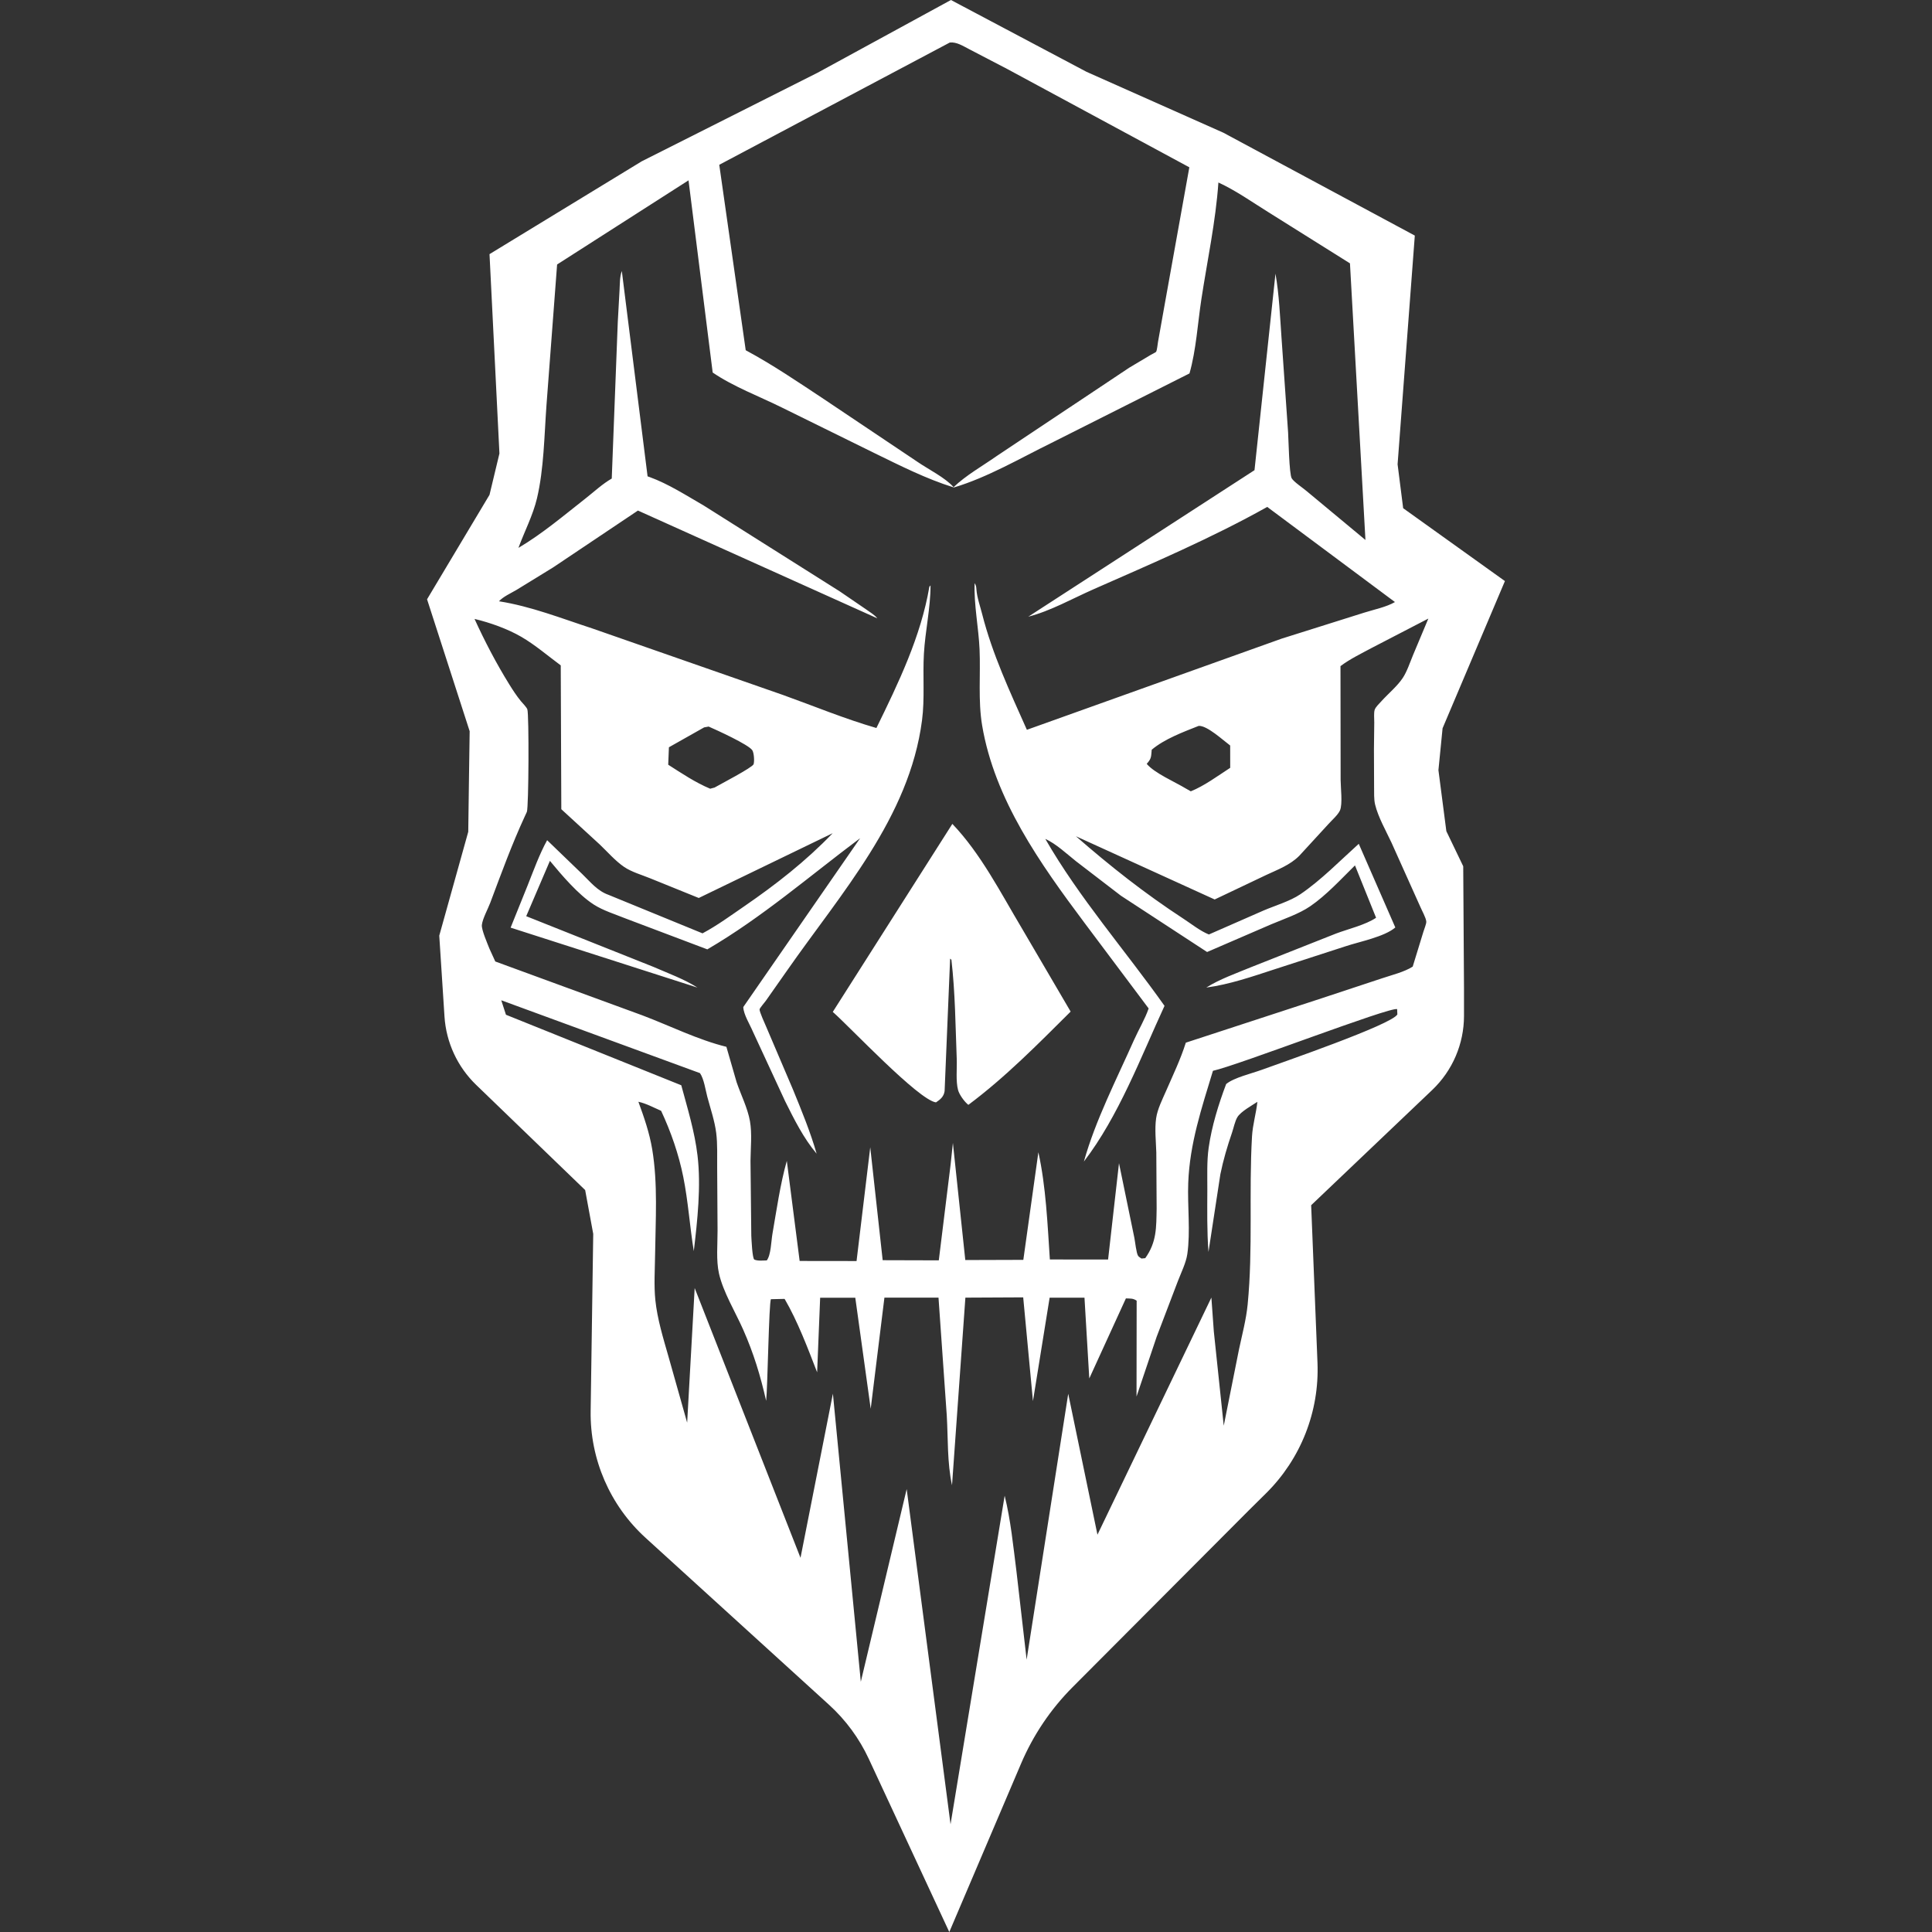 <?xml version="1.0" encoding="UTF-8"?>
<svg id="Layer_2" data-name="Layer 2" xmlns="http://www.w3.org/2000/svg" viewBox="0 0 1850 1850">
  <rect x="0" y="0" width="1850" height="1850" fill="#333333" stroke="none"/>
  <defs>
    <style>
      .cls-1 {
        fill: none;
      }

      .cls-2 {
        fill: #fff;
      }
    </style>
  </defs>
  <g id="Layer_1-2" data-name="Layer 1">
    <g>
      <g>
        <path class="cls-2" d="M1384.95,795.82l-7.57-58.37,3.97-40.1,59.7-140.94-97.44-69.78-5.34-42.05,16.49-219-183.36-98.52-131.02-58.3L910.58,0l-127.63,69.61-168.45,84.85-145.76,88.89,9.5,190.89-9.5,39.58-59.81,100.03,40.8,126.33-.64,43.73-.71,52.57-27.76,99.45,5,77.43c1.6,24.84,12.42,48.19,30.34,65.48l104.36,100.7,7.73,41.98-2.47,169.63c-.67,46.15,18.49,90.37,52.63,121.44l175.66,159.86c15.99,14.55,28.91,32.14,38.03,51.74l77.1,165.83,68.75-161.34c11.64-27.3,28.38-52.14,49.33-73.16l168.97-169.52,16.31-16.14c33.22-32.87,51.08-78.2,49.21-124.9l-6.06-150.89,115.95-110.39c19.41-18.48,30.4-44.12,30.4-70.92v-26.63l-.74-116.63-16.18-33.65ZM1207.81,1024.54c-9.27,3.41-26.37,7.37-33.71,13.52-7.32,19.45-13.81,40.32-16.73,60.95-1.84,12.99-1.23,26.85-1.28,39.96-.07,19.95-.41,39.97,1.1,59.87l11.37-74.35c2.77-13.69,6.64-26.72,11.17-39.91,1.47-4.29,2.84-11.11,5.16-14.87,3.32-5.39,13.84-11.12,19.12-14.63-1.16,11.14-4.48,21.7-5.14,33.12-3.09,53.35,1.04,107.5-4.16,160.86-1.4,14.38-5.28,28.87-8.29,43.03l-14.61,73.11-9.51-90.31-2.33-32.38-109.09,227.05-27.99-134.95-39.83,254.63-9.78-84.88c-3.09-24.09-5.41-48.56-11.26-72.14l-51.82,314.61-42-320.95-43.93,184.5-26.72-275.86-31.02,157.18-101.34-258.33-7.2,128.92-17.99-63.69c-4.94-17.21-10.57-35.61-12.44-53.48-1.47-14.15-.47-29.04-.28-43.26.44-33.38,2.76-68.29-2.75-101.34-2.63-15.78-7.75-30.54-13.23-45.51,7.39,1.57,14.82,5.64,21.76,8.66,9.41,20.11,16.84,41.53,21.22,63.32,4.69,23.34,6.22,47.49,10.07,71.04,3.48-29.29,7.06-62.18,3.57-91.51-2.75-23.13-9.52-44.9-15.56-67.31l-167.88-67.53-4.49-13.85h0s0,0,0,0h0s190.28,69.76,190.28,69.76c3.84,5.57,5.24,15.94,7.01,22.62,3.01,11.32,7.06,23.02,8.53,34.65,1.36,10.79.81,22.41.92,33.32l.37,60.14c.06,13.03-1.48,28.45,1.35,41.08,3.98,17.75,15.7,36.9,23.14,53.7,10.1,22.8,16.53,44.07,22.04,68.28,1.4-12.09,2.64-94.4,4.59-97.31l13.09-.29c12.58,21.57,22.1,47.02,31.14,70.31l2.89-71.42h33.65s14.76,106.3,14.76,106.3l13.13-106.4h51.79s7.92,112.94,7.92,112.94c1.3,22.3.3,44.75,5.02,66.71l12.8-179.65,55.36-.27,9.34,99.35,15.97-99.04h33.37s4.6,77.33,4.6,77.33l35.06-76.64c4.25.21,6.72-.23,10.3,2.18l-.12,91.78,19.3-57.28,20.32-53.3c3-7.84,7.78-17.44,8.99-25.72,3.17-21.65.06-46.14.9-68.2,1.44-37.88,12.77-71.44,23.66-107.39,23.93-5.22,169.27-61.39,176.37-59.08l.22,5.09c-5.3,9.82-111.95,46.45-130.23,53.17ZM1315.94,691.14l-.31,26.36.14,35.87c.11,5.4-.29,11.82.97,17.03,2.9,12,10.33,25.03,15.63,36.33l27.55,61.35c1.44,3.5,5.6,10.84,5.83,14.39.13,2.17-2.06,7.31-2.7,9.53l-10.31,33.61c-8.25,5.22-19.98,8.01-29.31,11.16l-57.97,19.17-129.97,42.48c-4.98,15.86-12.22,30.84-18.83,46.05-3.54,8.15-8.32,17.44-9.59,26.27-1.5,10.4-.15,22.29.16,32.83l.32,53.51c-.35,18.37.15,32.16-10.9,47.69l-3.64.35c-1.07-.86-2.44-1.43-3.2-2.56-1.77-2.64-2.83-13.56-3.61-17.35l-14.7-71.37-10.44,92.21-55.76-.03c-2.21-33.41-3.75-70.04-11-102.66l-14.41,103.03-55.57.17-11.87-112.15-2.17,20.53-11.33,91.92-53.74-.15-11.9-108.12-13.11,108.93-54.49-.07-12.29-95.83c-6.27,22.06-9.82,47.17-13.77,69.91-1.2,6.93-1.4,20.27-5.42,25.39-3.66.05-8.47.69-11.86-.78-2.04-.88-2.78-19.75-2.96-22.89l-.76-71.76c.13-12.19,1.58-25.86-.52-37.89-2.21-12.62-8.68-25.25-12.81-37.43l-9.75-33.78c-27.08-6.65-53.97-20.09-80.11-30l-141.19-51.71-5.58-12.23c-1.87-4.81-7.79-18.24-7.27-22.77.7-6.13,5.79-15.24,8.06-21.29,10.44-27.78,20.66-55.92,33.13-82.87l1.9-4.1c1.8-4.66,2.13-92.69.48-98.1-.65-2.12-4.86-6.28-6.25-7.99-4.13-5.08-7.68-10.52-11.13-16.09-12.31-19.86-23.52-41.34-33.22-62.59,14.88,3.55,31.58,9.48,44.85,17.18,13.08,7.6,25.51,18.29,37.71,27.31l.54,137.73,36.82,33.79c7.37,7.01,14.88,15.72,23.3,21.46,7.15,4.87,16.94,7.62,25.01,10.92l46.49,18.83,128.22-62.03c-25.66,26.73-54.26,49.08-84.71,70-13.1,9-25.86,18.39-39.92,25.89l-90.09-36.9c-10.58-3.74-17.24-12.29-25.13-19.93l-33.57-32.36c-7.6,13.81-13.08,29.3-18.93,43.93l-16.04,39.79,178.92,57.42c-12.82-8.19-28.1-13.7-42.05-19.8l-121.93-48.57,22.69-52.98c11.43,13.8,26.87,32.05,41.93,41.79,8.94,5.78,20.64,9.37,30.55,13.38l78.25,29.57c52.35-30.55,97.98-70.28,146.32-106.45l-111.88,161.66c.15,6.98,6.37,16.84,9.13,23.41l30.93,66.79c8.61,17.27,17.63,35.45,30.16,50.23-5.94-20.71-14.46-41.43-22.63-61.38l-25.65-60.13c-.98-2.38-6.71-14.74-6.34-16.74.22-1.21,5.02-6.84,5.96-8.14l20.07-28.57c51.71-74.22,117.34-146.67,129.51-239.95,2.73-20.92.61-42.72,1.81-63.82,1.23-21.65,6.37-43.95,6.34-65.42l-1.13,1.33c-8.04,47.46-29.69,92.39-50.7,135.22-30.27-8.74-59.8-21.01-89.46-31.64l-182.75-63.76c-29.29-9.55-58.69-21.17-89.2-25.95,4.09-4.51,11.62-7.82,16.86-10.94l34.93-21.45,81.27-54.48,229.2,103.19c-2.4-3.2-7.54-6.25-10.81-8.62l-25.17-17.2-130-82.05c-16.7-9.65-34.01-20.86-52.14-27.44l-1.84-.64-24.66-196.63c-2.07,5.63-1.83,12.29-2.18,18.29l-1.7,30.69-5.77,149.76c-9.01,5.19-16.96,12.67-25.16,19.1-20.61,16.17-41.62,33.99-64.19,47.27,5.74-15.64,13.91-31.21,17.75-47.42,6.67-28.19,6.97-60.18,9.09-89.14l10.18-134.79,125.84-80.57,23.14,184.03c19.69,13.5,45.24,23.06,66.67,33.72l88.7,43.67c24.48,11.93,49.07,24.4,75.12,32.53.06-.06.12-.11.18-.17-8.04-9.12-24.1-17.03-34.41-24.12l-89.68-60.11c-24.53-16.24-49.03-32.91-74.95-46.87l-25.33-177.57,220.76-117.08h0c6.53-.73,12.82,3.44,18.47,6.33l36.51,19.01,174.38,94.15-23.66,131.68-6.35,35.61c-.38,1.95-.84,7.86-1.83,9.41-.3.47-4.42,2.51-4.9,2.79l-20.9,12.45-126.91,84.6c-13.59,9.53-29.18,18.26-41.19,29.73.09.1.19.2.28.31,32.15-9.61,63.26-27.86,93.35-42.63l132.26-66.57c6.4-22.41,7.86-48.04,11.39-71.11,5.67-37.09,13.68-74.28,16.3-111.72,16.77,7.7,32.65,18.99,48.33,28.74l77.64,48.68,14.83,264.89-56.52-46.97c-3.31-2.83-12.1-8.69-14.09-12.08-2.44-4.16-3.04-37.56-3.46-44.02l-6.29-90.4c-1.45-20.37-2.25-41.44-5.8-61.52l-20.08,188.15-216.63,140.3c21.13-5.39,42.35-17.39,62.36-26.21,55.91-24.64,113.13-49.02,166.46-78.9l122.3,91.08c-8.22,4.82-20.3,7.24-29.54,10.18l-79.07,24.9-243.84,87.25c-16.22-36.51-33-72.11-42.88-111.03-1.91-7.54-4.86-15.55-5.43-23.27-.19-2.54-.28-3.92-1.72-6.13-.81,20.5,3.84,42.81,4.73,63.59,1.02,23.78-1.51,49.16,2.45,72.65,11.97,71.01,55.76,132.54,97.82,188.79l61.63,82.23c-3.55,10.29-9.62,20.31-14.08,30.34-16.7,37.57-36.87,76.75-47.93,116.25,33.31-43.45,54.32-99.49,77.21-149.08-37.62-53.13-81.69-103.35-114.17-159.89,10.42,4.77,20.33,14.17,29.3,21.32l43.08,33.07,82.56,53.94,61.37-26.51c12.23-5.19,26.48-9.85,37.42-17.33,15.35-10.5,29.56-26.04,42.82-39.09l20.2,50.13c-9.96,6.8-26.73,10.76-38.26,15.09l-81.79,32.37c-13.96,5.8-29.77,11.32-42.52,19.37,21.65-2.81,43.99-10.5,64.69-17.25l68.88-22.33c13.21-4.38,37.14-9.04,47.42-17.96l-35-80.09c-17.8,16.04-36.2,34.93-56.04,48.36-9.68,6.55-24.21,10.84-35.14,15.52l-52.34,22.94c-8.32-3.34-16.85-10.19-24.46-15.15-36.74-23.98-69.77-50.08-102.86-78.91l132.88,60.54,49.59-23.57c11.1-5.17,22.6-9.43,31.39-18.23l27.87-30.35c3.16-3.55,9.23-8.84,11.12-13.12,2.68-6.09.63-22.14.63-29.08l-.14-109.1c9.02-6.8,19.91-12.03,29.85-17.39l54.29-28.14-14.7,35.04c-2.92,6.95-5.65,15.55-9.77,21.77-5.32,8.04-13.96,15.07-20.46,22.3-1.9,2.11-5.64,5.6-6.46,8.24-.96,3.09-.37,8.25-.42,11.5ZM639.85,732.24l.67-16.68,33.72-19.04h0s4.35-.79,4.35-.79c7.24,3.15,38.29,17.27,41.79,22.69,1.63,2.54,2.16,10.55,1.21,13.38-1.06,3.15-32.12,19.28-37.36,22.32l-4.19,1.12c-14.24-5.94-27.23-14.72-40.19-22.99ZM1177.99,735.23c-11.93,7.73-24.59,17.18-37.74,22.51l-4.92-2.8c-10.35-6.26-29.81-14.6-37.28-23.51,4.68-5.22,4.14-6.73,4.78-13.51,12.23-10.33,30.21-17,44.99-22.84h0c8-.48,23.06,13.53,30.14,18.79l.03,21.37Z"/>
        <path class="cls-2" d="M911.93,788.92h0s-114.5,180.04-114.5,180.04c16.27,14.23,82.01,84.33,98.82,86.64,4.19-2.77,7.51-5.54,8.27-10.8l5.28-126.87,1.23,1.09c3.65,31.36,3.87,63.35,5.1,94.91.35,8.98-1.03,21.49,1.3,29.93,1.18,4.28,5.6,10.36,8.88,13.31l.99.76c35.3-26.32,66.74-58.29,97.9-89.28l-46.98-80.21c-20.03-33.58-39.06-71.04-66.29-99.52Z"/>
      </g>
      <rect class="cls-1" width="1850" height="1850"/>
    </g>
  </g>
</svg>